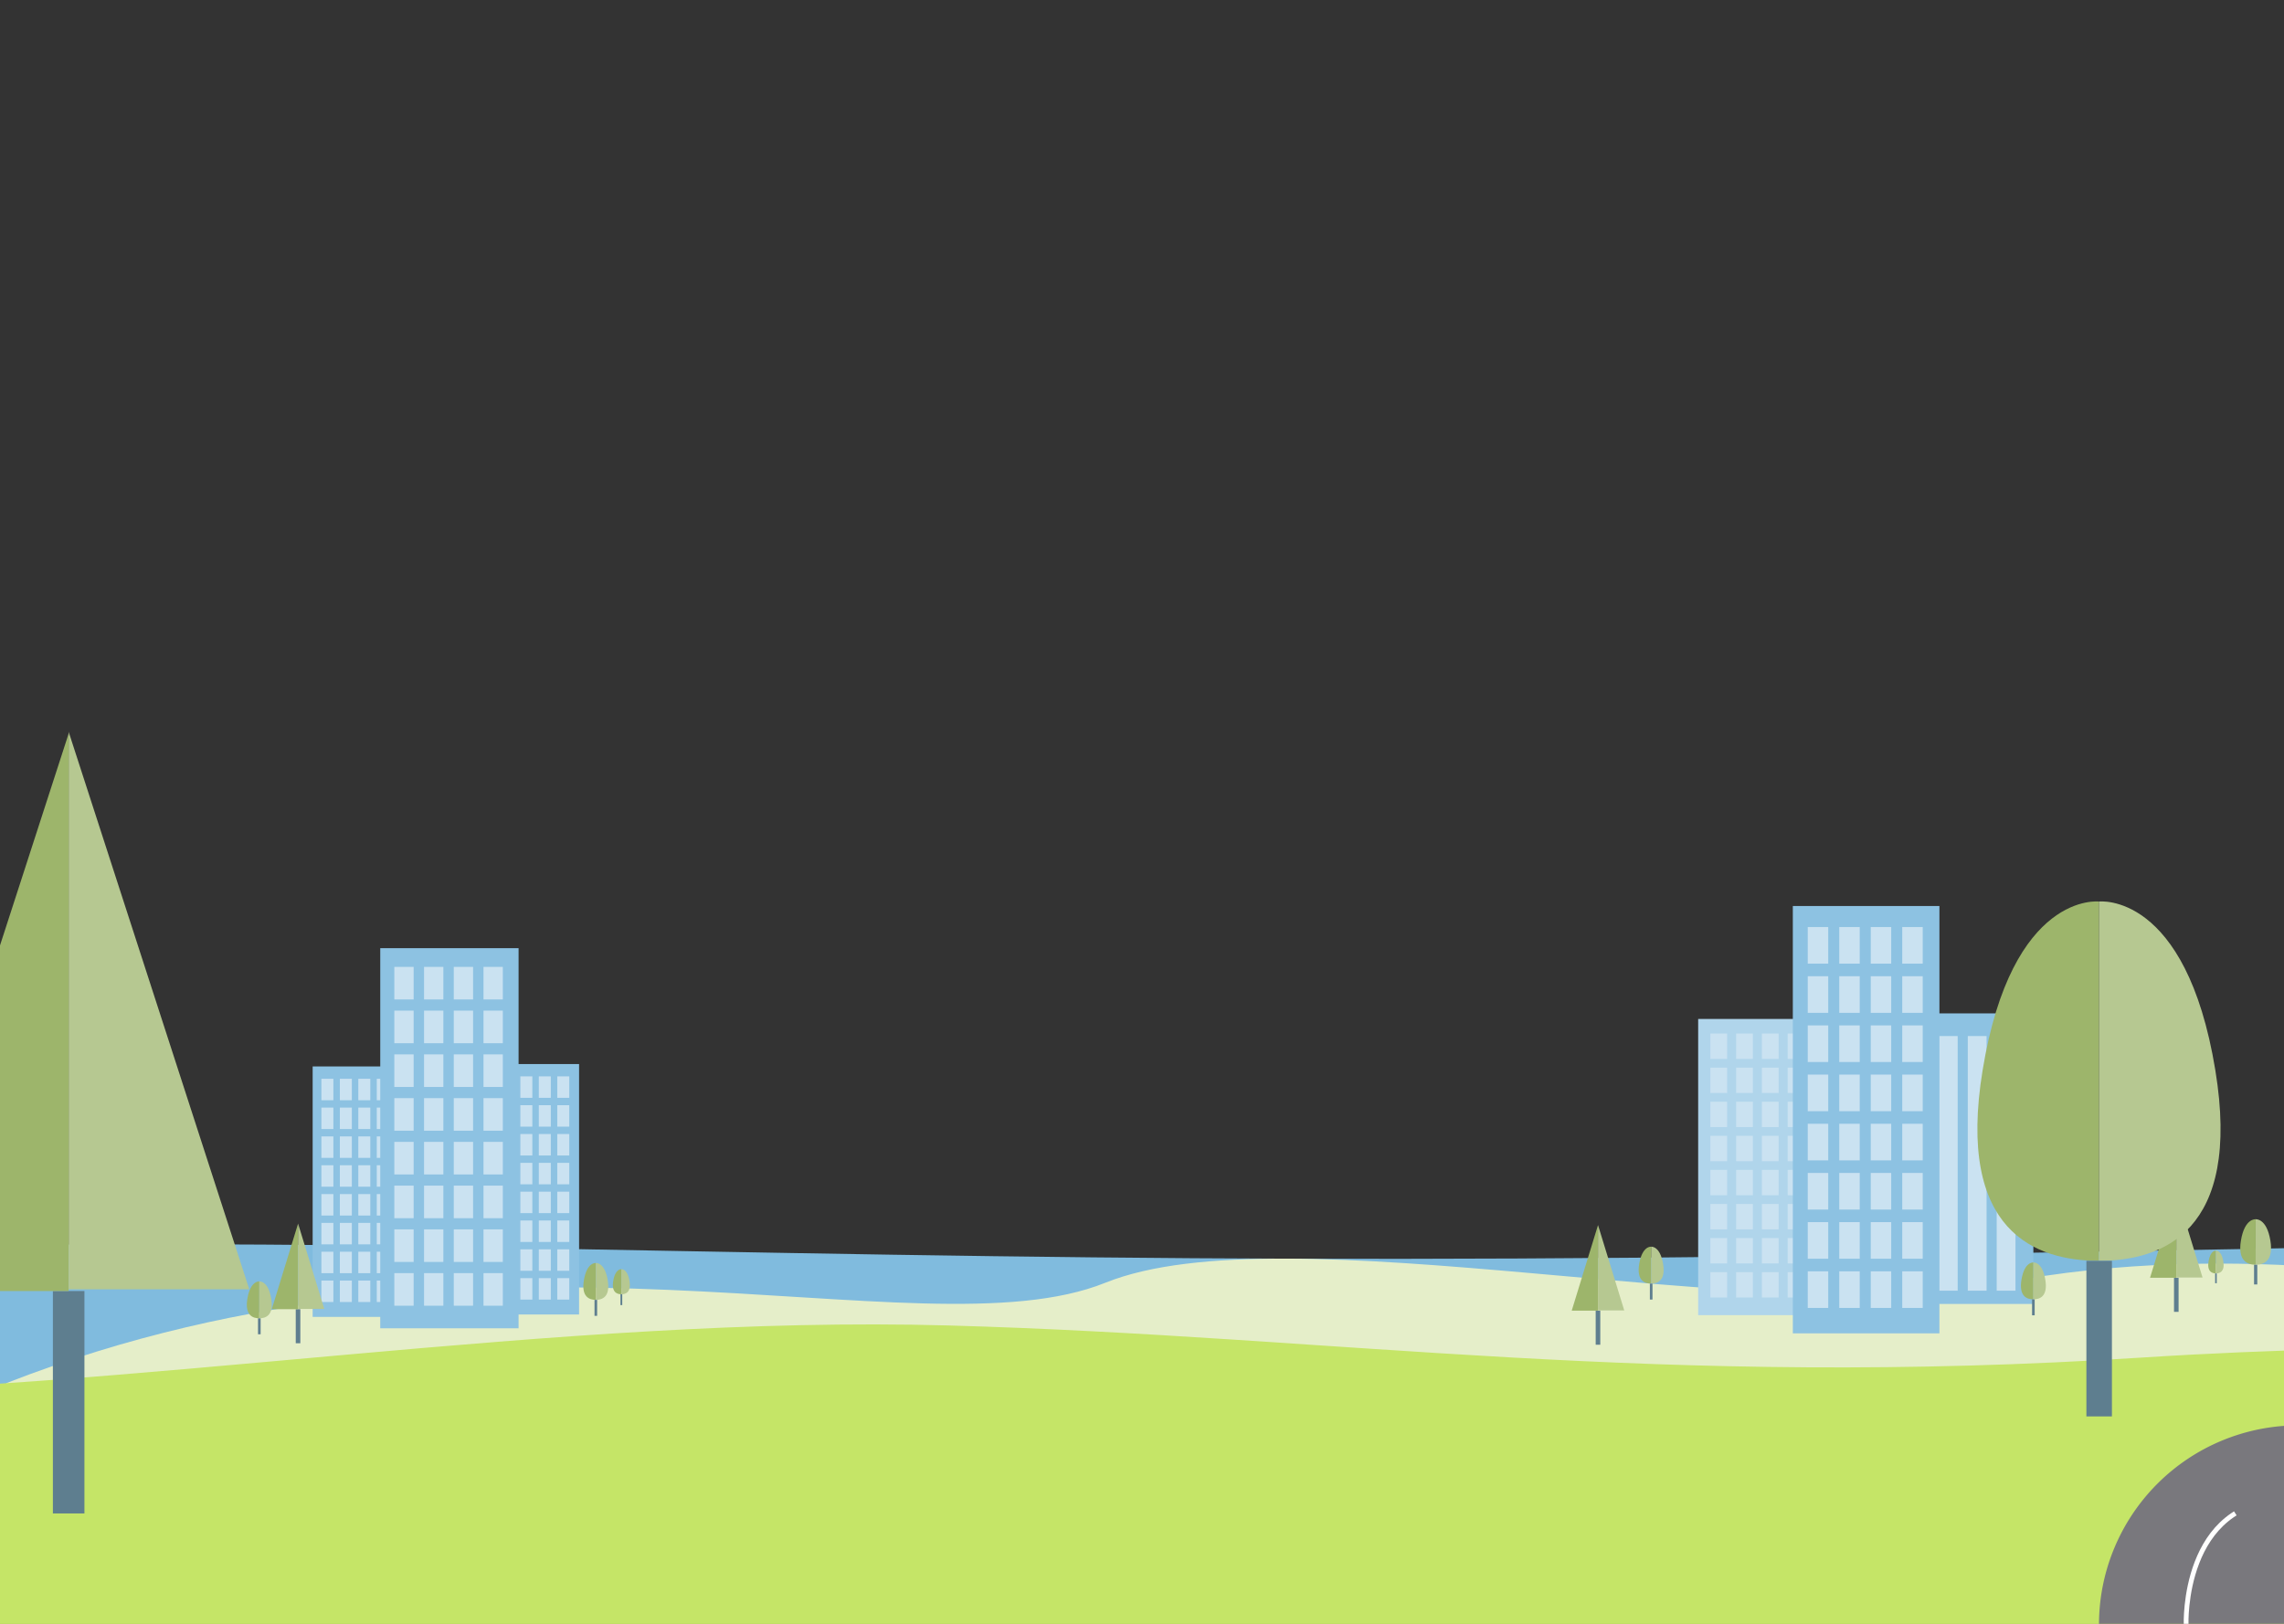 <svg xmlns="http://www.w3.org/2000/svg" 
   xmlns:dc="http://purl.org/dc/elements/1.1/" 
   xmlns:cc="http://creativecommons.org/ns#" 
   xmlns:rdf="http://www.w3.org/1999/02/22-rdf-syntax-ns#" 
   xmlns:sodipodi="http://sodipodi.sourceforge.net/DTD/sodipodi-0.dtd" 
   xmlns:inkscape="http://www.inkscape.org/namespaces/inkscape" viewBox="0 0 1440 1024">
   <rect x="0" y="0" width="1440" height="1024" fill="#333333" stroke="none"/>
   <sodipodi:namedview pagecolor="#ffffff" bordercolor="#666666" borderopacity="1" objecttolerance="10" gridtolerance="10" guidetolerance="10" inkscape:pageopacity="0" inkscape:pageshadow="2" inkscape:window-width="1920" inkscape:window-height="1017" id="namedview238" showgrid="false" inkscape:zoom="0.23046875" inkscape:cx="720" inkscape:cy="512" inkscape:window-x="-8" inkscape:window-y="-8" inkscape:window-maximized="1" inkscape:current-layer="Calque_1" />
   <title id="title10">House bg</title>
   <g style="clip-path:url(#clip-path)" clip-path="url(#clip-path)" id="g13">
      <path id="path88" d="M8639.6,824.1c-318.24,3.16-845,.08-1438.91,0-1344.39-.2-2517.52,9.52-2865-1.8q-15.21-.49-30.42.37c-187.31,10.81-1214.17,13.58-1513.44,33-307.82,20-507.89-13.37-754.19-20.24S1523.24,877.21,1277,878.65s-593.77-16.38-1086.28-23-946.53-20.19-946.53-20.19c-364.78,0-566.79,107-686.82,117.33V1025L11521,1026V868.29c-1.09.11-1428.14-1.64-1429.23-1.54-100.1,9.72-1324.37-42.65-1452.19-42.65" style="fill:#c5e567" />
   </g>
   <g style="clip-path:url(#clip-path-2)" clip-path="url(#clip-path-2)" id="g230">
      <path id="path4" d="M-1926.75,832.85s313.33-40.58,861.62-36.19,928.23-18,1348.59-10.4,584.84,12.77,1251.93-1c1136.77-23.38,1188,66.93,310.7,89.89s-1453,7.14-2284.54,10.28S-1926.75,832.85-1926.75,832.85Z" style="fill:#80bbde" />
      <path id="path6" d="M-2399.83,891.36c4.53-3,9-6.15,13.37-9.33,23.47-17,102.28-68.29,218.65-84.78,140.24-19.88,214.59,21.6,365.7-7.58s291.35.94,361.47,7.58,259.71,59.28,394.75,61.88,548.27-75.6,667.74-70.19S-211,792.37,25.19,908.44c0,0-211.46,87.16-530.89,81.71C-822.48,984.74-2623.81,1040.72-2399.83,891.36Z" style="fill:#e5eec9" />
      <path id="path8" d="M1414.8,803.2s313.32-40.58,861.61-36.19,928.24-18,1348.6-10.4S4322,763.86,4322,763.86l294-35.39a732.49,732.49,0,0,1,133-3.8l535.63,35.55q15.21,1,30.45,1.21l626.86,8.49L7037.22,774l166,.62L7948,781.2a952.78,952.78,0,0,1,116.45,8.18l587.75,77.8c-203.55,5.33-586,69.43-1050.5,69.51-1537.52.28-4060-83.28-4698.65-80.87C2071.52,859,1414.8,803.2,1414.8,803.2Z" style="fill:#80bbde" />
      <path id="path10" d="M3.83,872.29h0c307.14-119.87,575.33-16,693-63.34,114.14-46,413.12,29.6,564.23.41s291.36.94,361.48,7.58,259.7,59.3,394.75,61.91S2361,809,2480.45,814.51c92.83,4.25,490-58.07,601.83,11.12,38.17,23.6,128.39,85.26-117.27,74,0,0-88.1,115.79-407.54,110.34C2240.66,1004.53,185.67,1070.87,3.83,872.29Z" style="fill:#e5eec9" />
      <path id="path12" d="M8652.24,867.18c-100.13,9.72-1421.09,21-1548.91,21-158.45,0-810.14,7.5-932.62-5.73-724.86-78.35-3263.1-75.91-3814.12-30.84C2214.59,863.22,1660,836,1352.2,856S844.31,842.73,598,835.86,83.69,877.64-162.56,879.08s-593.77-16.38-1086.28-23-946.53-20.19-946.53-20.19c-364.78,0-566.79,107-686.82,117.33v72.2l12963.66,1V868.72C10080.38,868.83,8653.33,867.08,8652.24,867.18Z" style="fill:#c5e567" />
      <rect id="rect14" x="1211.4" y="639.06" width="70.58" height="183.23" style="fill:#8dc2e2" />
      <rect id="fenetre-880" x="1222.42" y="653.36" width="11.85" height="160.58" style="fill:#cae2f1" />
      <rect id="fenetre-2-3" x="1240.64" y="653.36" width="11.85" height="160.58" style="fill:#cae2f1" />
      <rect id="fenetre-3-3" x="1258.86" y="653.36" width="11.85" height="160.58" style="fill:#cae2f1" />
      <rect id="rect19-9" x="1070.65" y="642.58" width="75.59" height="186.77" style="fill:#b0d5eb" />
      <rect id="fenetre-4-5" x="1078.34" y="651.77" width="10.56" height="16" style="fill:#cae2f1" />
      <rect id="fenetre-5-1" x="1094.58" y="651.77" width="10.56" height="16" style="fill:#cae2f1" />
      <rect id="fenetre-6-7" x="1110.83" y="651.77" width="10.56" height="16" style="fill:#cae2f1" />
      <rect id="fenetre-7-5" x="1127.07" y="651.77" width="10.56" height="16" style="fill:#cae2f1" />
      <rect id="fenetre-8-1" x="1078.34" y="673.27" width="10.56" height="16" style="fill:#cae2f1" />
      <rect id="fenetre-9-5" x="1094.58" y="673.27" width="10.56" height="16" style="fill:#cae2f1" />
      <rect id="fenetre-10-7" x="1110.83" y="673.27" width="10.56" height="16" style="fill:#cae2f1" />
      <rect id="fenetre-11-5" x="1127.07" y="673.27" width="10.56" height="16" style="fill:#cae2f1" />
      <rect id="fenetre-12-3" x="1078.34" y="694.76" width="10.56" height="16" style="fill:#cae2f1" />
      <rect id="fenetre-13-7" x="1094.58" y="694.76" width="10.56" height="16" style="fill:#cae2f1" />
      <rect id="fenetre-14-9" x="1110.83" y="694.76" width="10.56" height="16" style="fill:#cae2f1" />
      <rect id="fenetre-15-1" x="1127.07" y="694.76" width="10.56" height="16" style="fill:#cae2f1" />
      <rect id="fenetre-16-8" x="1078.34" y="716.26" width="10.56" height="16" style="fill:#cae2f1" />
      <rect id="fenetre-17-5" x="1094.58" y="716.26" width="10.56" height="16" style="fill:#cae2f1" />
      <rect id="fenetre-18-8" x="1110.83" y="716.26" width="10.56" height="16" style="fill:#cae2f1" />
      <rect id="fenetre-19-8" x="1127.07" y="716.26" width="10.56" height="16" style="fill:#cae2f1" />
      <rect id="fenetre-20-6" x="1078.34" y="737.75" width="10.56" height="16" style="fill:#cae2f1" />
      <rect id="fenetre-21-7" x="1094.58" y="737.75" width="10.56" height="16" style="fill:#cae2f1" />
      <rect id="fenetre-22-9" x="1110.83" y="737.75" width="10.56" height="16" style="fill:#cae2f1" />
      <rect id="fenetre-23-1" x="1127.07" y="737.75" width="10.56" height="16" style="fill:#cae2f1" />
      <rect id="fenetre-24-7" x="1078.34" y="759.25" width="10.56" height="16" style="fill:#cae2f1" />
      <rect id="fenetre-25-8" x="1094.58" y="759.25" width="10.56" height="16" style="fill:#cae2f1" />
      <rect id="fenetre-26-8" x="1110.83" y="759.25" width="10.56" height="16" style="fill:#cae2f1" />
      <rect id="fenetre-27-6" x="1127.07" y="759.25" width="10.56" height="16" style="fill:#cae2f1" />
      <rect id="fenetre-28-9" x="1078.34" y="780.74" width="10.56" height="16" style="fill:#cae2f1" />
      <rect id="fenetre-29-3" x="1094.58" y="780.74" width="10.56" height="16" style="fill:#cae2f1" />
      <rect id="fenetre-30-9" x="1110.83" y="780.74" width="10.56" height="16" style="fill:#cae2f1" />
      <rect id="fenetre-31-8" x="1127.07" y="780.74" width="10.56" height="16" style="fill:#cae2f1" />
      <rect id="fenetre-32-9" x="1078.34" y="802.24" width="10.56" height="16" style="fill:#cae2f1" />
      <rect id="fenetre-33-7" x="1094.58" y="802.24" width="10.56" height="16" style="fill:#cae2f1" />
      <rect id="fenetre-34-7" x="1110.83" y="802.24" width="10.56" height="16" style="fill:#cae2f1" />
      <rect id="fenetre-35-0" x="1127.07" y="802.24" width="10.56" height="16" style="fill:#cae2f1" />
      <rect id="rect53-4" x="1130.33" y="571.35" width="92.42" height="269.49" style="fill:#8dc2e2" />
      <rect id="fenetre-36-2" x="1139.74" y="584.61" width="12.91" height="23.09" style="fill:#cae2f1" />
      <rect id="fenetre-37-9" x="1159.6" y="584.61" width="12.91" height="23.09" style="fill:#cae2f1" />
      <rect id="fenetre-38-8" x="1179.45" y="584.61" width="12.91" height="23.09" style="fill:#cae2f1" />
      <rect id="fenetre-39-9" x="1199.31" y="584.61" width="12.91" height="23.09" style="fill:#cae2f1" />
      <rect id="fenetre-40-7" x="1139.74" y="615.63" width="12.91" height="23.09" style="fill:#cae2f1" />
      <rect id="fenetre-41-5" x="1159.6" y="615.63" width="12.91" height="23.09" style="fill:#cae2f1" />
      <rect id="fenetre-42-2" x="1179.45" y="615.63" width="12.91" height="23.09" style="fill:#cae2f1" />
      <rect id="fenetre-43-7" x="1199.31" y="615.63" width="12.91" height="23.09" style="fill:#cae2f1" />
      <rect id="fenetre-44-4" x="1139.74" y="646.64" width="12.91" height="23.09" style="fill:#cae2f1" />
      <rect id="fenetre-45-2" x="1159.6" y="646.64" width="12.91" height="23.09" style="fill:#cae2f1" />
      <rect id="fenetre-46-5" x="1179.45" y="646.64" width="12.91" height="23.09" style="fill:#cae2f1" />
      <rect id="fenetre-47-7" x="1199.31" y="646.64" width="12.91" height="23.09" style="fill:#cae2f1" />
      <rect id="fenetre-48-0" x="1139.74" y="677.66" width="12.91" height="23.09" style="fill:#cae2f1" />
      <rect id="fenetre-49-0" x="1159.6" y="677.66" width="12.91" height="23.09" style="fill:#cae2f1" />
      <rect id="fenetre-50-8" x="1179.45" y="677.66" width="12.91" height="23.09" style="fill:#cae2f1" />
      <rect id="fenetre-51-7" x="1199.31" y="677.66" width="12.91" height="23.09" style="fill:#cae2f1" />
      <rect id="fenetre-52-2" x="1139.74" y="708.67" width="12.91" height="23.09" style="fill:#cae2f1" />
      <rect id="fenetre-53-2" x="1159.6" y="708.67" width="12.91" height="23.09" style="fill:#cae2f1" />
      <rect id="fenetre-54-3" x="1179.45" y="708.67" width="12.91" height="23.09" style="fill:#cae2f1" />
      <rect id="fenetre-55-9" x="1199.31" y="708.67" width="12.91" height="23.09" style="fill:#cae2f1" />
      <rect id="fenetre-56-7" x="1139.74" y="739.69" width="12.91" height="23.09" style="fill:#cae2f1" />
      <rect id="fenetre-57-8" x="1159.6" y="739.69" width="12.91" height="23.09" style="fill:#cae2f1" />
      <rect id="fenetre-58-2" x="1179.45" y="739.69" width="12.91" height="23.09" style="fill:#cae2f1" />
      <rect id="fenetre-59-7" x="1199.31" y="739.69" width="12.91" height="23.09" style="fill:#cae2f1" />
      <rect id="fenetre-60-6" x="1139.74" y="770.7" width="12.91" height="23.09" style="fill:#cae2f1" />
      <rect id="fenetre-61-3" x="1159.6" y="770.7" width="12.91" height="23.09" style="fill:#cae2f1" />
      <rect id="fenetre-62-8" x="1179.45" y="770.7" width="12.91" height="23.09" style="fill:#cae2f1" />
      <rect id="fenetre-63-0" x="1199.31" y="770.7" width="12.91" height="23.09" style="fill:#cae2f1" />
      <rect id="fenetre-64-3" x="1139.74" y="801.72" width="12.91" height="23.09" style="fill:#cae2f1" />
      <rect id="fenetre-65-2" x="1159.6" y="801.72" width="12.91" height="23.09" style="fill:#cae2f1" />
      <rect id="fenetre-66-9" x="1179.45" y="801.72" width="12.91" height="23.09" style="fill:#cae2f1" />
      <rect id="fenetre-67" x="1199.31" y="801.72" width="12.91" height="23.09" style="fill:#cae2f1" />
      <g id="ECOLE-3">
         <rect id="rect88" x="197.12" y="672.52" width="54.17" height="157.94" style="fill:#8dc2e2" />
         <rect id="fenetre-68" x="202.63" y="680.3" width="7.56" height="13.53" style="fill:#cae2f1" />
         <rect id="fenetre-69" x="214.27" y="680.3" width="7.56" height="13.53" style="fill:#cae2f1" />
         <rect id="fenetre-70" x="225.91" y="680.3" width="7.56" height="13.53" style="fill:#cae2f1" />
         <rect id="fenetre-71" x="237.55" y="680.3" width="7.56" height="13.53" style="fill:#cae2f1" />
         <rect id="fenetre-72" x="202.63" y="698.47" width="7.56" height="13.53" style="fill:#cae2f1" />
         <rect id="fenetre-73" x="214.27" y="698.47" width="7.56" height="13.53" style="fill:#cae2f1" />
         <rect id="fenetre-74" x="225.91" y="698.47" width="7.56" height="13.53" style="fill:#cae2f1" />
         <rect id="fenetre-75" x="237.55" y="698.47" width="7.56" height="13.53" style="fill:#cae2f1" />
         <rect id="fenetre-76" x="202.63" y="716.65" width="7.56" height="13.53" style="fill:#cae2f1" />
         <rect id="fenetre-77" x="214.27" y="716.65" width="7.56" height="13.53" style="fill:#cae2f1" />
         <rect id="fenetre-78" x="225.91" y="716.65" width="7.56" height="13.53" style="fill:#cae2f1" />
         <rect id="fenetre-79" x="237.55" y="716.65" width="7.56" height="13.53" style="fill:#cae2f1" />
         <rect id="fenetre-80" x="202.63" y="734.83" width="7.56" height="13.53" style="fill:#cae2f1" />
         <rect id="fenetre-81" x="214.27" y="734.83" width="7.56" height="13.53" style="fill:#cae2f1" />
         <rect id="fenetre-82" x="225.91" y="734.83" width="7.56" height="13.53" style="fill:#cae2f1" />
         <rect id="fenetre-83" x="237.55" y="734.83" width="7.56" height="13.53" style="fill:#cae2f1" />
         <rect id="fenetre-84" x="202.63" y="753.01" width="7.56" height="13.53" style="fill:#cae2f1" />
         <rect id="fenetre-85" x="214.27" y="753.01" width="7.56" height="13.53" style="fill:#cae2f1" />
         <rect id="fenetre-86" x="225.91" y="753.01" width="7.56" height="13.53" style="fill:#cae2f1" />
         <rect id="fenetre-87" x="237.55" y="753.01" width="7.56" height="13.53" style="fill:#cae2f1" />
         <rect id="fenetre-88" x="202.63" y="771.18" width="7.56" height="13.53" style="fill:#cae2f1" />
         <rect id="fenetre-89" x="214.27" y="771.18" width="7.56" height="13.53" style="fill:#cae2f1" />
         <rect id="fenetre-90" x="225.91" y="771.18" width="7.56" height="13.53" style="fill:#cae2f1" />
         <rect id="fenetre-91" x="237.55" y="771.18" width="7.56" height="13.53" style="fill:#cae2f1" />
         <rect id="fenetre-92" x="202.63" y="789.36" width="7.56" height="13.53" style="fill:#cae2f1" />
         <rect id="fenetre-93" x="214.27" y="789.36" width="7.56" height="13.53" style="fill:#cae2f1" />
         <rect id="fenetre-94" x="225.91" y="789.36" width="7.56" height="13.53" style="fill:#cae2f1" />
         <rect id="fenetre-95" x="237.55" y="789.36" width="7.56" height="13.53" style="fill:#cae2f1" />
         <rect id="fenetre-96" x="202.63" y="807.54" width="7.56" height="13.53" style="fill:#cae2f1" />
         <rect id="fenetre-97" x="214.27" y="807.54" width="7.56" height="13.53" style="fill:#cae2f1" />
         <rect id="fenetre-98" x="225.91" y="807.54" width="7.56" height="13.53" style="fill:#cae2f1" />
         <rect id="fenetre-99" x="237.55" y="807.54" width="7.56" height="13.53" style="fill:#cae2f1" />
         <rect id="rect122" x="310.92" y="671.01" width="54.17" height="157.94" style="fill:#8dc2e2" />
         <rect id="fenetre-100" x="316.43" y="678.78" width="7.56" height="13.53" style="fill:#cae2f1" />
         <rect id="fenetre-101" x="328.07" y="678.78" width="7.56" height="13.53" style="fill:#cae2f1" />
         <rect id="fenetre-102" x="339.71" y="678.78" width="7.56" height="13.53" style="fill:#cae2f1" />
         <rect id="fenetre-103" x="351.35" y="678.78" width="7.56" height="13.53" style="fill:#cae2f1" />
         <rect id="fenetre-104" x="316.43" y="696.96" width="7.56" height="13.53" style="fill:#cae2f1" />
         <rect id="fenetre-105" x="328.07" y="696.96" width="7.56" height="13.53" style="fill:#cae2f1" />
         <rect id="fenetre-106" x="339.71" y="696.96" width="7.56" height="13.53" style="fill:#cae2f1" />
         <rect id="fenetre-107" x="351.35" y="696.96" width="7.56" height="13.53" style="fill:#cae2f1" />
         <rect id="fenetre-108" x="316.43" y="715.14" width="7.56" height="13.53" style="fill:#cae2f1" />
         <rect id="fenetre-109" x="328.07" y="715.14" width="7.56" height="13.53" style="fill:#cae2f1" />
         <rect id="fenetre-110" x="339.71" y="715.14" width="7.56" height="13.53" style="fill:#cae2f1" />
         <rect id="fenetre-111" x="351.35" y="715.14" width="7.56" height="13.53" style="fill:#cae2f1" />
         <rect id="fenetre-112" x="316.43" y="733.32" width="7.56" height="13.53" style="fill:#cae2f1" />
         <rect id="fenetre-113" x="328.07" y="733.32" width="7.56" height="13.53" style="fill:#cae2f1" />
         <rect id="fenetre-114" x="339.71" y="733.32" width="7.56" height="13.53" style="fill:#cae2f1" />
         <rect id="fenetre-115" x="351.35" y="733.32" width="7.56" height="13.53" style="fill:#cae2f1" />
         <rect id="fenetre-116" x="316.43" y="751.49" width="7.56" height="13.53" style="fill:#cae2f1" />
         <rect id="fenetre-117" x="328.07" y="751.49" width="7.56" height="13.53" style="fill:#cae2f1" />
         <rect id="fenetre-118" x="339.71" y="751.49" width="7.56" height="13.53" style="fill:#cae2f1" />
         <rect id="fenetre-119" x="351.35" y="751.49" width="7.56" height="13.53" style="fill:#cae2f1" />
         <rect id="fenetre-120" x="316.43" y="769.67" width="7.56" height="13.53" style="fill:#cae2f1" />
         <rect id="fenetre-121" x="328.07" y="769.67" width="7.56" height="13.53" style="fill:#cae2f1" />
         <rect id="fenetre-122" x="339.71" y="769.67" width="7.56" height="13.53" style="fill:#cae2f1" />
         <rect id="fenetre-123" x="351.35" y="769.67" width="7.56" height="13.53" style="fill:#cae2f1" />
         <rect id="fenetre-124" x="316.43" y="787.85" width="7.56" height="13.53" style="fill:#cae2f1" />
         <rect id="fenetre-125" x="328.07" y="787.85" width="7.56" height="13.53" style="fill:#cae2f1" />
         <rect id="fenetre-126" x="339.71" y="787.85" width="7.56" height="13.53" style="fill:#cae2f1" />
         <rect id="fenetre-127" x="351.35" y="787.85" width="7.56" height="13.53" style="fill:#cae2f1" />
         <rect id="fenetre-128" x="316.43" y="806.02" width="7.56" height="13.53" style="fill:#cae2f1" />
         <rect id="fenetre-129" x="328.07" y="806.02" width="7.56" height="13.53" style="fill:#cae2f1" />
         <rect id="fenetre-130" x="339.71" y="806.02" width="7.56" height="13.53" style="fill:#cae2f1" />
         <rect id="fenetre-131" x="351.35" y="806.02" width="7.56" height="13.53" style="fill:#cae2f1" />
         <rect id="rect156" x="239.74" y="597.94" width="87.21" height="239.71" style="fill:#8dc2e2" />
         <rect id="fenetre-132" x="248.61" y="609.74" width="12.18" height="20.54" style="fill:#cae2f1" />
         <rect id="fenetre-133" x="267.35" y="609.74" width="12.18" height="20.54" style="fill:#cae2f1" />
         <rect id="fenetre-134" x="286.09" y="609.74" width="12.18" height="20.54" style="fill:#cae2f1" />
         <rect id="fenetre-135" x="304.83" y="609.74" width="12.18" height="20.54" style="fill:#cae2f1" />
         <rect id="fenetre-136" x="248.61" y="637.33" width="12.18" height="20.54" style="fill:#cae2f1" />
         <rect id="fenetre-137" x="267.35" y="637.33" width="12.18" height="20.54" style="fill:#cae2f1" />
         <rect id="fenetre-138" x="286.09" y="637.33" width="12.18" height="20.54" style="fill:#cae2f1" />
         <rect id="fenetre-139" x="304.83" y="637.33" width="12.18" height="20.54" style="fill:#cae2f1" />
         <rect id="fenetre-140" x="248.61" y="664.92" width="12.18" height="20.54" style="fill:#cae2f1" />
         <rect id="fenetre-141" x="267.35" y="664.92" width="12.18" height="20.54" style="fill:#cae2f1" />
         <rect id="fenetre-142" x="286.09" y="664.92" width="12.18" height="20.54" style="fill:#cae2f1" />
         <rect id="fenetre-143" x="304.83" y="664.92" width="12.18" height="20.54" style="fill:#cae2f1" />
         <rect id="fenetre-144" x="248.61" y="692.51" width="12.18" height="20.54" style="fill:#cae2f1" />
         <rect id="fenetre-145" x="267.35" y="692.51" width="12.18" height="20.54" style="fill:#cae2f1" />
         <rect id="fenetre-146" x="286.09" y="692.51" width="12.18" height="20.54" style="fill:#cae2f1" />
         <rect id="fenetre-147" x="304.83" y="692.51" width="12.18" height="20.54" style="fill:#cae2f1" />
         <rect id="fenetre-148" x="248.61" y="720.09" width="12.18" height="20.54" style="fill:#cae2f1" />
         <rect id="fenetre-149" x="267.35" y="720.09" width="12.18" height="20.54" style="fill:#cae2f1" />
         <rect id="fenetre-150" x="286.09" y="720.09" width="12.18" height="20.54" style="fill:#cae2f1" />
         <rect id="fenetre-151" x="304.83" y="720.09" width="12.18" height="20.54" style="fill:#cae2f1" />
         <rect id="fenetre-152" x="248.61" y="747.68" width="12.18" height="20.54" style="fill:#cae2f1" />
         <rect id="fenetre-153" x="267.35" y="747.68" width="12.18" height="20.54" style="fill:#cae2f1" />
         <rect id="fenetre-154" x="286.09" y="747.68" width="12.18" height="20.54" style="fill:#cae2f1" />
         <rect id="fenetre-155" x="304.83" y="747.68" width="12.18" height="20.54" style="fill:#cae2f1" />
         <rect id="fenetre-156" x="248.61" y="775.27" width="12.18" height="20.54" style="fill:#cae2f1" />
         <rect id="fenetre-157" x="267.35" y="775.27" width="12.18" height="20.54" style="fill:#cae2f1" />
         <rect id="fenetre-158" x="286.09" y="775.27" width="12.18" height="20.54" style="fill:#cae2f1" />
         <rect id="fenetre-159" x="304.83" y="775.27" width="12.18" height="20.54" style="fill:#cae2f1" />
         <rect id="fenetre-160" x="248.61" y="802.86" width="12.18" height="20.54" style="fill:#cae2f1" />
         <rect id="fenetre-161" x="267.35" y="802.86" width="12.18" height="20.54" style="fill:#cae2f1" />
         <rect id="fenetre-162" x="286.09" y="802.86" width="12.18" height="20.54" style="fill:#cae2f1" />
         <rect id="fenetre-163" x="304.83" y="802.86" width="12.18" height="20.54" style="fill:#cae2f1" />
         <rect id="rect190" x="186.46" y="825.59" width="2.89" height="21.49" style="fill:#5e7e8f" />
         <polygon id="polygon192" points="187.9 771.73 187.9 825.6 171.35 825.6 187.9 771.73" style="fill:#9db56b" />
         <polyline id="polyline194" points="204.45 825.43 187.9 771.55 187.9 825.43" style="fill:#b6c891" />
         <rect id="rect196" x="1006.04" y="826.52" width="2.89" height="21.49" style="fill:#5e7e8f" />
         <polygon id="polygon198" points="1007.48 772.64 1007.48 826.52 990.93 826.52 1007.48 772.64" style="fill:#9db56b" />
         <polyline id="polyline200" points="1024.04 826.36 1007.48 772.49 1007.48 826.36" style="fill:#b6c891" />
         <rect id="rect202" x="1370.65" y="805.79" width="2.89" height="21.49" style="fill:#5e7e8f" />
         <polygon id="polygon204" points="1372.1 751.92 1372.1 805.79 1355.54 805.79 1372.1 751.92" style="fill:#9db56b" />
         <polyline id="polyline206" points="1388.65 805.63 1372.1 751.75 1372.1 805.63" style="fill:#b6c891" />
         <rect id="rect208" x="33.34" y="814.15" width="19.89" height="140.26" style="fill:#5e7e8f" />
         <polygon id="polygon210" points="43.29 462.58 43.29 814.15 -70.6 814.15 43.29 462.58" style="fill:#9db56b" />
         <polyline id="polyline212" points="157.17 813.08 43.29 461.5 43.29 813.08" style="fill:#b6c891" />
         <path id="path214" d="M375.65,796.47s-5.63-.68-7.53,10.91c-1.72,10.48,3.45,12.34,7.53,12.34Z" style="fill:#9db56b" />
         <path id="path216" d="M375.65,796.47s5.62-.68,7.52,10.91c1.72,10.48-3.45,12.34-7.52,12.34Z" style="fill:#b6c891" />
         <rect id="rect218" x="374.83" y="819.72" width="1.65" height="10.07" style="fill:#5e7e8f" />
         <path id="path220" d="M1282,796.14s-5.63-.68-7.53,10.91c-1.72,10.48,3.45,12.34,7.53,12.34Z" style="fill:#9db56b" />
         <path id="path222" d="M1282,796.14s5.62-.68,7.52,10.91c1.72,10.48-3.45,12.34-7.52,12.34Z" style="fill:#b6c891" />
         <rect id="rect224" x="1281.16" y="819.39" width="1.65" height="10.07" style="fill:#5e7e8f" />
         <path id="path226" d="M1041,786.2s-5.62-.68-7.53,10.91c-1.72,10.48,3.46,12.34,7.53,12.34Z" style="fill:#9db56b" />
         <path id="path228" d="M1041,786.2s5.63-.68,7.53,10.91c1.72,10.48-3.46,12.34-7.53,12.34Z" style="fill:#b6c891" />
         <rect id="rect230" x="1040.2" y="809.45" width="1.65" height="10.07" style="fill:#5e7e8f" />
         <path id="path232" d="M163.48,808.1s-5.62-.68-7.52,10.91c-1.72,10.48,3.45,12.34,7.52,12.34Z" style="fill:#9db56b" />
         <path id="path234" d="M163.48,808.1s5.63-.68,7.53,10.91c1.72,10.48-3.46,12.34-7.53,12.34Z" style="fill:#b6c891" />
         <rect id="rect236" x="162.67" y="831.35" width="1.65" height="10.07" style="fill:#5e7e8f" />
         <path id="path238" d="M391.75,800.37s-3.83-.47-5.12,7.42c-1.17,7.13,2.35,8.39,5.12,8.39Z" style="fill:#9db56b" />
         <path id="path240" d="M391.75,800.37s3.82-.47,5.12,7.42c1.17,7.13-2.35,8.39-5.12,8.39Z" style="fill:#b6c891" />
         <rect id="rect242" x="391.19" y="816.18" width="1.12" height="6.85" style="fill:#5e7e8f" />
         <path id="path244" d="M1323.35,568.53s-54.82-6.62-73.36,106.32C1233.23,777,1283.68,795.1,1323.35,795.1Z" style="fill:#9db56b" />
         <path id="path246" d="M1323.35,568.53s54.81-6.62,73.35,106.32C1413.46,777,1363,795.1,1323.35,795.1Z" style="fill:#b6c891" />
         <rect id="rect248" x="1315.42" y="795.11" width="16.09" height="98.11" style="fill:#5e7e8f" />
         <path id="path250" d="M1422.13,768.89s-6.94-.83-9.29,13.46c-2.12,12.93,4.26,15.23,9.29,15.23Z" style="fill:#9db56b" />
         <path id="path252" d="M1422.13,768.89s6.94-.83,9.28,13.46c2.12,12.93-4.26,15.23-9.28,15.23Z" style="fill:#b6c891" />
         <rect id="rect254" x="1421.12" y="797.58" width="2.04" height="12.42" style="fill:#5e7e8f" />
         <path id="path256" d="M1397.09,788.68s-3.47-.42-4.65,6.73c-1.06,6.46,2.14,7.61,4.65,7.61Z" style="fill:#9db56b" />
         <path id="path258" d="M1397.09,788.68s3.47-.42,4.64,6.73c1.06,6.46-2.13,7.61-4.64,7.61Z" style="fill:#b6c891" />
         <rect id="rect260" x="1396.59" y="803.02" width="1.02" height="6.21" style="fill:#5e7e8f" />
      </g>
      <g id="panneau_photovoltaique" data-name="panneau photovoltaique">
         <g id="photovoltaique">
            <path id="path263" d="M4423.66,1024.61H1323.35A125.7,125.7,0,0,1,1449,898.87h2849a125.69,125.69,0,0,1,125.69,125.69Z" style="fill:#79787d" />
            <path id="path265" d="M1378.29,1024.53s-2.9-78.3,63.65-78.88,2880,0,2880,0,54.41,8.54,51.85,82.69" style="fill:none;stroke:#fff;stroke-miterlimit:5;stroke-width:3px;stroke-dasharray:80" />
         </g>
      </g>
   </g>
</svg>

